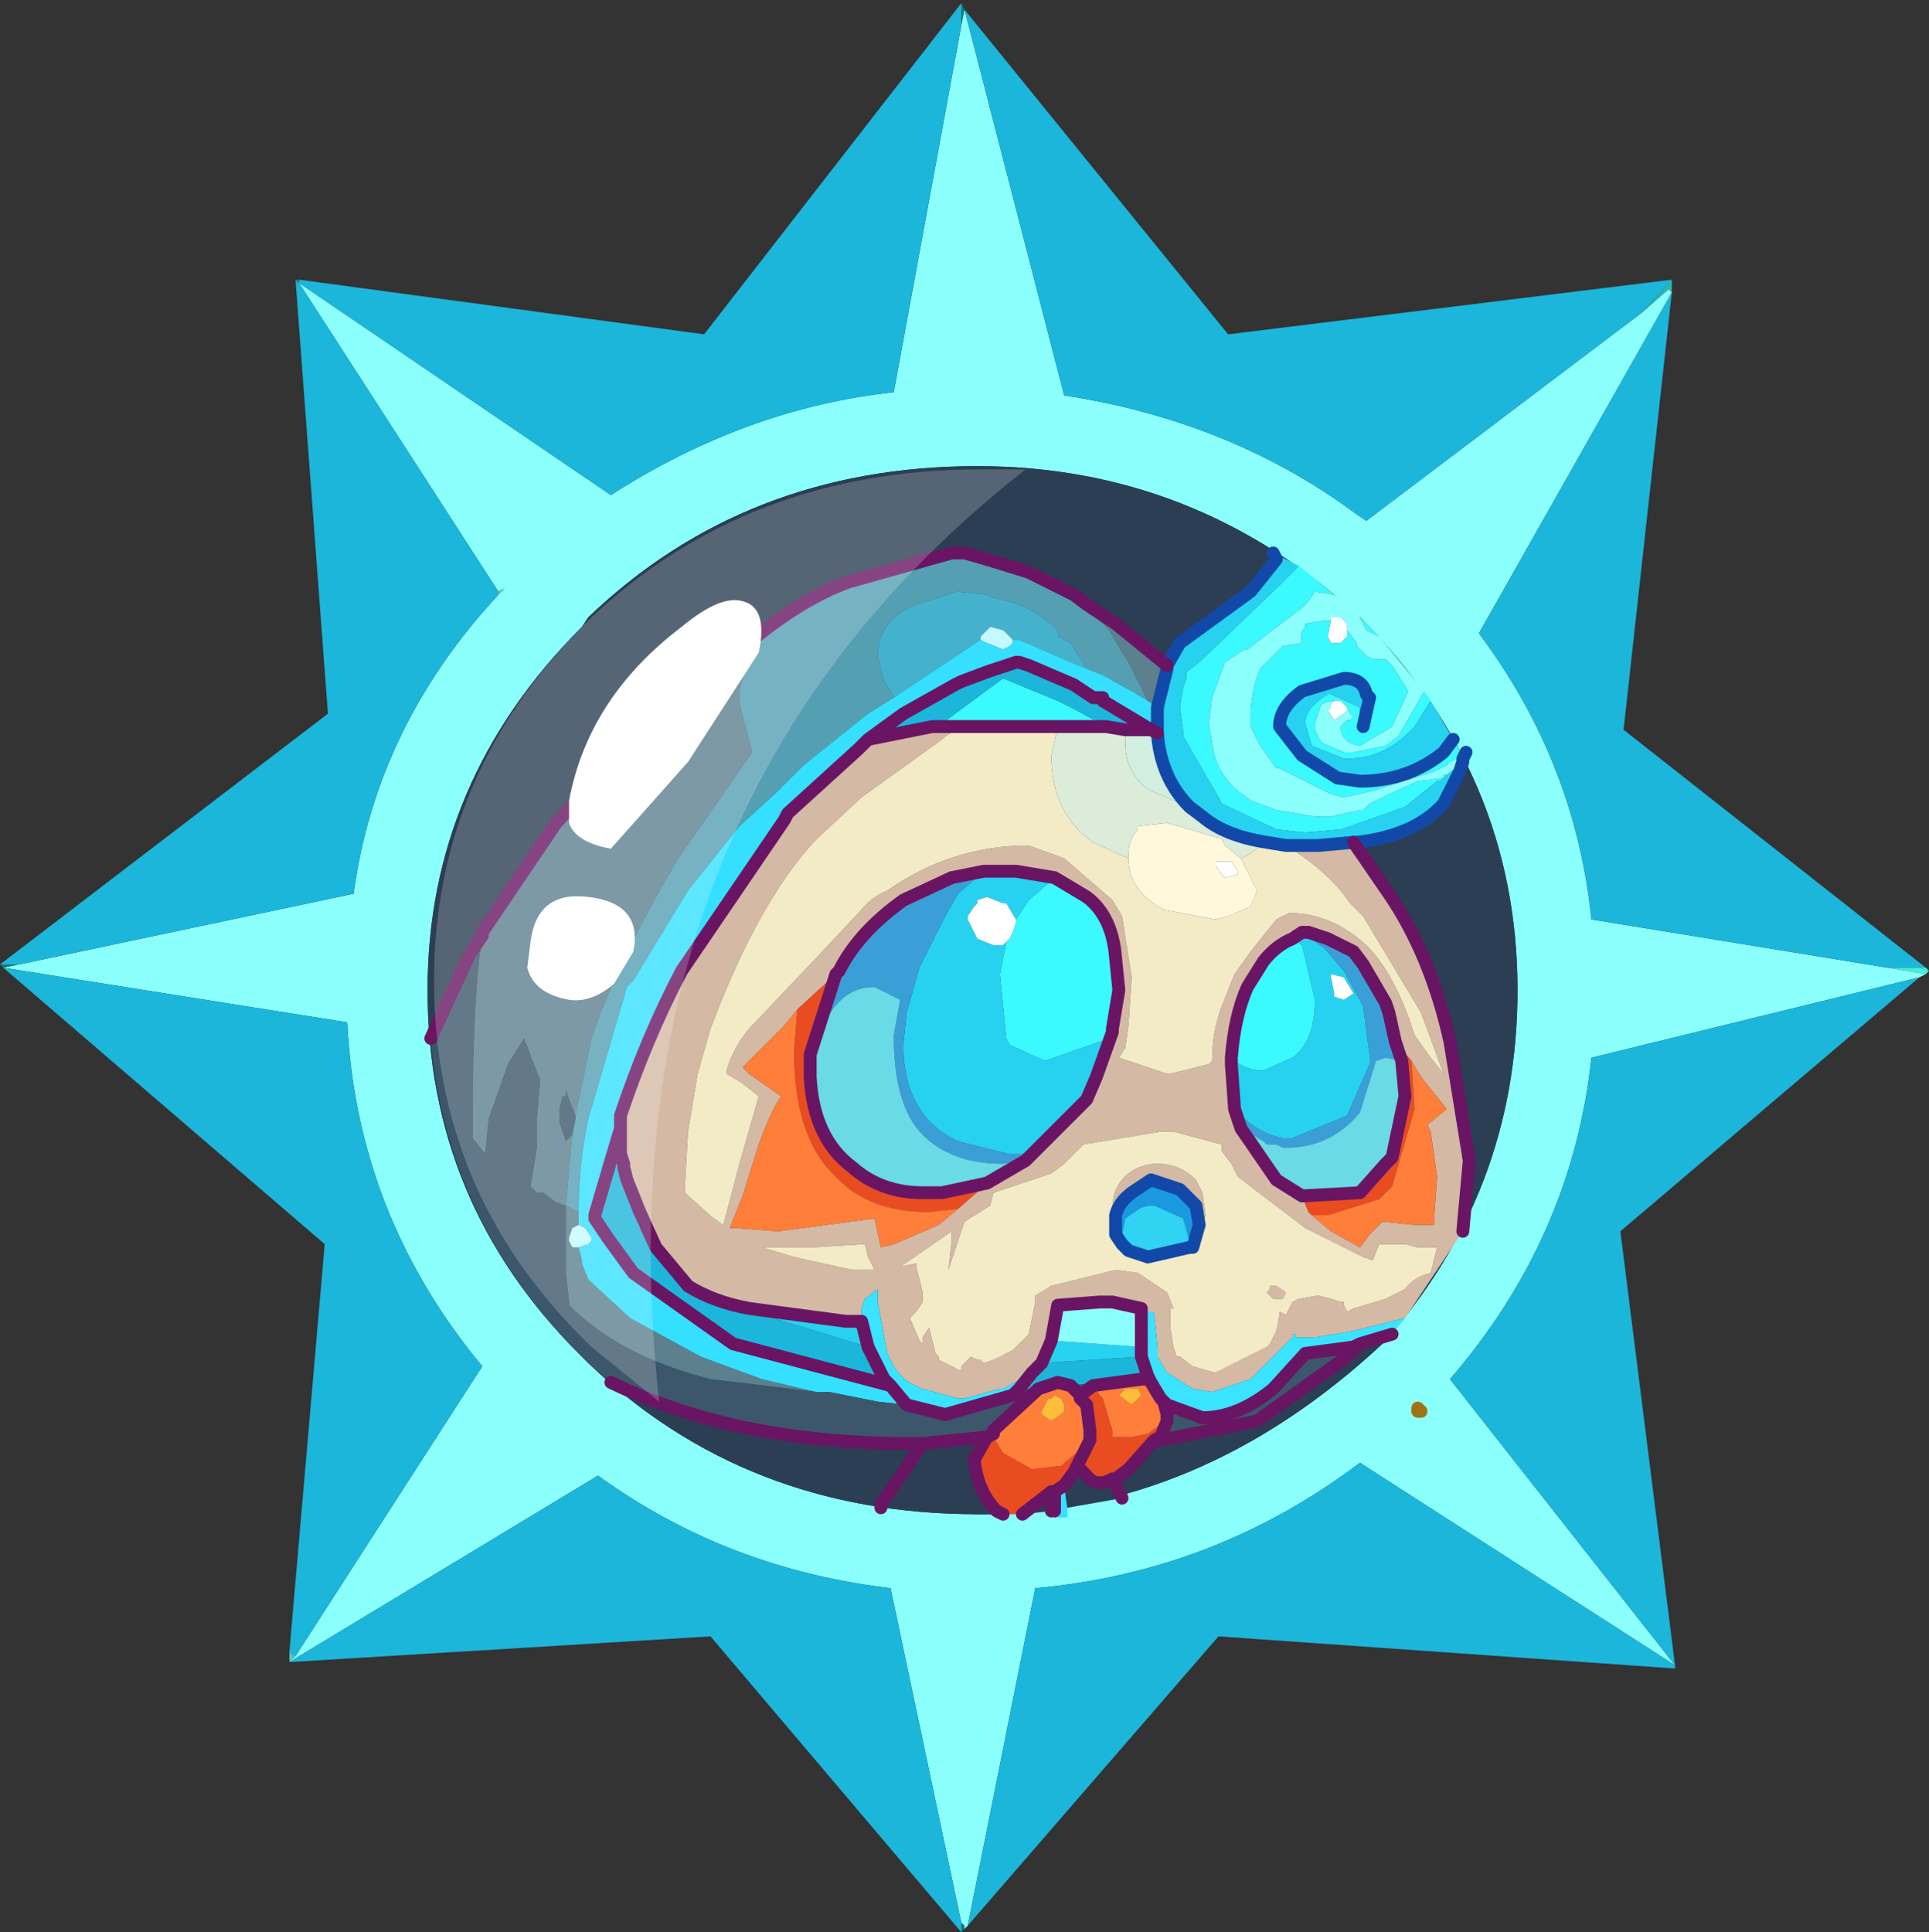 <?xml version="1.0" encoding="UTF-8" standalone="no"?>
<svg xmlns:ffdec="https://www.free-decompiler.com/flash" xmlns:xlink="http://www.w3.org/1999/xlink" ffdec:objectType="frame" height="30.05px" width="30.0px" xmlns="http://www.w3.org/2000/svg">
  <rect width="100%" height="100%" fill="#333333" stroke="none"/>
  <g transform="matrix(1.0, 0.0, 0.0, 1.0, 0.0, 0.0)">
    <use ffdec:characterId="1" height="30.0" transform="matrix(1.0, 0.0, 0.0, 1.0, 0.0, 0.0)" width="30.0" xlink:href="#shape0"/>
    <use ffdec:characterId="3" height="30.0" transform="matrix(1.0, 0.0, 0.0, 1.0, 0.0, 0.05)" width="30.0" xlink:href="#sprite0"/>
  </g>
  <defs>
    <g id="shape0" transform="matrix(1.0, 0.0, 0.0, 1.0, 0.0, 0.0)">
      <path d="M0.0 0.0 L30.0 0.0 30.0 30.0 0.0 30.0 0.0 0.0" fill="#33cc66" fill-opacity="0.0" fill-rule="evenodd" stroke="none"/>
    </g>
    <g id="sprite0" transform="matrix(1.0, 0.0, 0.0, 1.0, 0.0, 0.0)">
      <use ffdec:characterId="2" height="30.0" transform="matrix(1.0, 0.0, 0.0, 1.0, 0.0, 0.0)" width="30.0" xlink:href="#shape1"/>
    </g>
    <g id="shape1" transform="matrix(1.0, 0.0, 0.0, 1.0, 0.0, 0.0)">
      <path d="M26.0 4.5 L25.95 4.45 25.55 4.8 26.0 4.3 26.0 4.5 M29.95 15.0 L30.0 15.05 29.85 15.0 29.95 15.0" fill="url(#gradient0)" fill-rule="evenodd" stroke="none"/>
      <path d="M29.95 15.1 L29.35 15.0 29.85 15.0 30.0 15.05 29.95 15.1" fill="url(#gradient1)" fill-rule="evenodd" stroke="none"/>
      <path d="M14.95 29.85 L15.0 29.9 15.0 29.95 14.95 30.0 14.95 29.85 M22.05 21.9 L22.05 21.85 22.1 21.9 22.05 21.9" fill="url(#gradient2)" fill-rule="evenodd" stroke="none"/>
      <path d="M15.0 0.1 L14.95 0.35 14.95 0.0 15.0 0.1" fill="url(#gradient3)" fill-rule="evenodd" stroke="none"/>
      <path d="M4.65 4.35 L4.6 4.3 4.65 4.3 4.65 4.35" fill="url(#gradient4)" fill-rule="evenodd" stroke="none"/>
      <path d="M4.6 4.3 L4.65 4.35 4.6 4.35 4.6 4.3" fill="url(#gradient5)" fill-rule="evenodd" stroke="none"/>
      <path d="M7.75 9.15 L7.85 9.1 7.75 9.2 7.75 9.15 M4.6 25.7 L4.5 25.8 4.5 25.65 4.6 25.7" fill="#4dc4c2" fill-rule="evenodd" stroke="none"/>
      <path d="M0.3 14.95 L0.05 15.0 0.0 14.95 0.3 14.95" fill="url(#gradient6)" fill-rule="evenodd" stroke="none"/>
      <path d="M25.55 4.8 L25.95 4.45 26.0 4.5 23.0 9.8 Q24.5 11.8 24.75 14.25 L29.35 15.0 29.95 15.1 29.85 15.15 24.75 16.4 Q24.45 19.2 22.55 21.4 L26.05 25.85 21.15 22.7 Q18.9 24.4 16.1 24.65 L15.05 29.9 15.0 29.95 15.0 29.9 14.95 29.85 13.85 24.65 Q11.3 24.35 9.3 22.9 L4.5 25.8 4.6 25.7 7.5 21.2 Q5.55 18.85 5.4 15.85 L0.05 15.0 0.3 14.95 5.5 13.85 Q5.85 11.25 7.75 9.2 L7.85 9.1 7.75 9.15 4.65 4.35 9.5 7.65 Q11.6 6.3 13.9 6.05 L14.95 0.35 15.0 0.1 16.55 6.1 Q19.15 6.5 21.1 7.95 L21.25 8.05 25.55 4.8 M22.05 21.9 L22.1 21.9 22.05 21.85 22.05 21.9 M23.6 15.35 Q23.6 12.0 21.15 9.55 18.6 7.2 15.2 7.2 11.6 7.2 9.15 9.55 L9.05 9.7 Q6.65 12.1 6.65 15.35 6.65 18.65 9.0 21.0 L9.15 21.15 Q11.6 23.5 15.2 23.5 18.65 23.5 21.5 20.85 23.6 18.5 23.6 15.35" fill="#8afffb" fill-rule="evenodd" stroke="none"/>
      <path d="M26.0 4.3 L25.55 4.8 21.25 8.05 21.1 7.95 Q19.15 6.5 16.55 6.1 L15.0 0.1 19.1 5.15 26.0 4.3 M14.95 0.35 L13.9 6.05 Q11.6 6.3 9.5 7.65 L4.65 4.35 7.75 9.15 7.75 9.2 Q5.85 11.25 5.5 13.85 L0.3 14.95 0.0 14.95 5.1 11.05 4.6 4.35 4.65 4.35 4.65 4.3 10.95 5.15 14.95 0.0 14.95 0.35 M0.05 15.0 L5.4 15.85 Q5.55 18.85 7.5 21.2 L4.6 25.7 4.5 25.65 5.05 19.3 0.05 15.0 M4.5 25.8 L9.3 22.9 Q11.3 24.35 13.85 24.65 L14.95 29.85 14.95 30.0 11.05 25.4 4.5 25.8 M15.05 29.9 L16.1 24.65 Q18.9 24.4 21.15 22.7 L26.05 25.85 22.55 21.4 Q24.45 19.2 24.75 16.4 L29.85 15.15 25.2 19.1 26.05 25.85 26.05 25.9 18.95 25.4 15.05 29.9 M29.35 15.0 L24.75 14.25 Q24.5 11.8 23.0 9.8 L26.0 4.5 25.25 11.3 29.95 15.0 29.85 15.0 29.35 15.0" fill="#1cb6db" fill-rule="evenodd" stroke="none"/>
      <path d="M23.6 15.35 Q23.6 18.5 21.5 20.85 18.65 23.5 15.2 23.5 11.6 23.5 9.15 21.15 L9.0 21.0 Q6.65 18.65 6.65 15.35 6.65 12.1 9.05 9.7 L9.15 9.55 Q11.6 7.2 15.2 7.2 18.6 7.2 21.15 9.55 23.6 12.0 23.6 15.35" fill="#2b3e54" fill-rule="evenodd" stroke="none"/>
      <path d="M22.05 21.9 L22.05 21.85 22.1 21.9 22.05 21.9 Z" fill="none" stroke="#9f7215" stroke-linecap="round" stroke-linejoin="round" stroke-width="0.2"/>
      <path d="M22.15 10.7 L22.25 10.85 22.0 11.25 Q21.55 11.75 20.95 11.75 L20.9 11.75 20.4 11.55 20.3 11.2 Q20.3 10.95 20.65 10.75 L20.7 10.75 21.15 10.95 21.15 11.0 21.2 11.25 21.3 10.8 21.25 10.75 Q21.2 10.5 20.9 10.5 L20.25 10.7 Q19.9 10.95 19.9 11.25 L20.25 11.7 20.8 12.05 21.15 12.1 Q21.9 12.1 22.45 11.65 L22.6 11.45 22.75 11.7 22.55 11.8 22.5 11.85 22.3 11.95 21.35 12.25 20.9 12.35 20.7 12.3 19.9 11.9 19.85 11.9 19.6 11.55 19.45 11.25 19.45 11.15 19.45 11.1 Q19.45 10.7 19.6 10.35 L19.95 10.0 20.25 9.95 Q20.2 9.8 20.3 9.7 L20.3 9.65 20.6 9.6 20.7 9.6 20.65 9.85 20.7 9.95 20.85 9.95 20.95 9.85 20.95 9.75 21.1 9.95 21.1 10.0 21.25 10.15 21.35 10.2 21.55 10.2 21.6 10.25 21.65 10.3 21.9 10.7 21.65 11.25 21.15 11.55 Q20.85 11.5 20.85 11.25 L20.95 11.15 21.0 11.15 21.05 11.1 21.0 11.05 20.95 10.95 20.9 10.9 20.85 10.85 20.75 10.85 20.7 10.85 20.55 10.9 20.45 11.2 20.45 11.3 20.55 11.5 20.9 11.65 21.05 11.65 21.55 11.55 21.75 11.4 22.15 10.7 M20.2 8.75 L20.75 9.2 20.45 9.15 20.35 9.3 20.25 9.4 19.4 10.05 19.35 10.05 19.05 10.25 18.85 10.8 18.8 11.2 18.85 11.5 Q18.9 11.95 19.25 12.25 L19.45 12.4 19.85 12.55 20.45 12.65 20.7 12.65 21.15 12.55 21.2 12.55 21.3 12.45 Q21.6 12.3 22.05 12.1 L22.45 12.05 22.45 12.0 22.5 12.0 22.45 12.05 22.4 12.1 22.35 12.1 21.85 12.5 21.0 12.8 20.85 12.85 20.3 12.9 19.85 12.85 19.0 12.45 18.95 12.35 18.4 11.4 18.4 11.3 18.35 10.95 18.4 10.65 18.45 10.5 18.45 10.4 18.65 10.25 19.85 9.1 20.1 8.85 20.2 8.75 M21.15 9.55 L21.45 9.85 21.25 9.75 21.15 9.55 M16.45 11.25 L16.4 11.25 16.05 11.25 15.1 11.25 14.5 11.25 14.65 11.2 15.6 10.5 16.45 10.85 16.75 11.0 17.2 11.25 16.45 11.25 M20.1 14.55 L20.25 14.65 20.45 15.5 Q20.45 16.15 20.1 16.4 L19.65 16.6 Q19.35 16.6 19.15 16.4 19.2 15.75 19.4 15.3 L19.65 14.9 Q19.85 14.65 20.1 14.55 M16.4 13.6 L16.9 13.9 Q17.3 14.2 17.35 14.85 L17.4 15.35 17.3 15.95 17.3 16.0 17.25 16.1 16.25 16.45 15.7 16.2 15.65 16.1 15.55 15.1 15.65 14.6 15.7 14.55 15.75 14.45 15.8 14.3 15.8 14.25 16.0 13.95 16.4 13.6" fill="#3af9ff" fill-rule="evenodd" stroke="none"/>
      <path d="M22.6 11.45 L22.45 11.65 Q21.9 12.1 21.15 12.1 L20.8 12.05 20.25 11.7 19.9 11.25 Q19.9 10.95 20.25 10.7 L20.9 10.5 Q21.2 10.5 21.25 10.75 L21.3 10.8 21.2 11.25 21.15 11.0 21.15 10.95 20.7 10.75 20.65 10.75 Q20.3 10.95 20.3 11.2 L20.4 11.55 20.9 11.75 20.95 11.75 Q21.55 11.75 22.0 11.25 L22.25 10.85 22.6 11.45 M22.75 11.8 L22.7 11.95 22.45 12.45 Q22.0 12.95 21.1 13.05 L21.05 13.05 20.5 13.1 20.4 13.1 20.0 13.1 19.7 13.05 Q19.05 12.95 18.7 12.65 L18.5 12.5 Q18.05 12.05 18.0 11.35 L18.0 11.15 18.0 10.95 18.15 10.35 18.15 10.3 18.35 9.95 19.45 9.15 19.85 8.65 19.8 8.55 20.2 8.75 20.1 8.85 19.85 9.1 18.65 10.25 18.45 10.4 18.45 10.5 18.4 10.65 18.35 10.95 18.4 11.3 18.4 11.4 18.95 12.35 19.0 12.45 19.85 12.85 20.3 12.9 20.85 12.85 21.0 12.8 21.85 12.5 22.35 12.1 22.4 12.1 22.45 12.05 22.5 12.0 22.75 11.8 M16.4 23.45 L16.35 23.45 16.35 23.15 16.4 23.15 16.4 23.45 M9.95 18.8 L10.2 19.35 9.9 19.0 9.95 18.8 M11.65 20.3 L13.15 20.5 13.4 20.5 13.5 20.9 11.7 20.35 11.65 20.3 M16.2 21.15 L16.35 20.8 17.75 20.9 17.75 21.05 16.2 21.15 M20.25 14.45 L20.6 14.7 20.9 15.05 21.2 15.6 21.3 16.35 21.3 16.5 20.95 17.3 20.1 17.65 19.95 17.65 Q19.65 17.6 19.35 17.35 L19.2 17.2 19.15 16.5 19.15 16.4 Q19.35 16.6 19.65 16.6 L20.1 16.4 Q20.45 16.15 20.45 15.5 L20.25 14.65 20.1 14.55 20.25 14.45 M20.75 15.45 L20.9 15.5 21.05 15.4 20.9 15.15 20.7 15.1 20.7 15.15 20.75 15.4 20.75 15.45 M17.3 16.0 L17.05 16.7 16.9 17.05 16.05 17.9 15.95 17.9 15.7 17.9 14.9 17.7 Q14.05 17.3 14.05 16.2 L14.1 15.7 14.3 15.0 14.7 14.2 14.9 13.85 15.3 13.5 15.6 13.5 15.8 13.5 16.4 13.6 16.0 13.95 15.8 14.25 15.65 14.0 15.6 14.0 15.35 13.9 15.2 13.95 15.2 14.0 15.15 14.05 15.05 14.2 15.05 14.25 15.2 14.55 15.45 14.65 15.6 14.65 15.65 14.6 15.55 15.1 15.65 16.1 15.7 16.2 16.25 16.45 17.25 16.1 17.3 16.0" fill="#27d2f0" fill-rule="evenodd" stroke="none"/>
      <path d="M22.15 10.7 L21.75 11.4 21.55 11.55 21.05 11.65 20.9 11.65 20.55 11.5 20.45 11.3 20.45 11.2 20.55 10.9 20.7 10.85 20.75 10.85 20.7 10.9 20.7 10.95 20.65 11.0 20.75 11.15 20.9 11.05 20.95 11.0 20.95 10.95 21.0 11.05 21.05 11.1 21.0 11.15 20.95 11.15 20.85 11.25 Q20.85 11.5 21.15 11.55 L21.65 11.25 21.9 10.7 21.65 10.3 21.6 10.25 21.55 10.2 21.35 10.2 21.25 10.15 21.1 10.0 21.1 9.95 20.95 9.75 20.95 9.65 20.85 9.55 20.7 9.55 20.7 9.6 20.6 9.6 20.3 9.65 20.3 9.7 Q20.2 9.8 20.25 9.95 L19.95 10.0 19.6 10.35 Q19.45 10.7 19.45 11.1 L19.45 11.15 19.45 11.25 19.6 11.55 19.85 11.9 19.9 11.9 20.7 12.3 20.9 12.35 21.35 12.25 22.3 11.95 22.5 11.85 22.55 11.8 22.75 11.7 22.8 11.65 22.75 11.75 22.75 11.8 22.5 12.0 22.45 12.0 22.45 12.05 22.05 12.1 Q21.6 12.3 21.3 12.45 L21.2 12.55 21.15 12.55 20.7 12.65 20.45 12.65 19.85 12.55 19.45 12.4 19.25 12.25 Q18.9 11.95 18.85 11.5 L18.8 11.2 18.85 10.8 19.05 10.25 19.35 10.05 19.4 10.05 20.25 9.4 20.35 9.3 20.45 9.15 20.75 9.2 21.1 9.45 21.15 9.55 21.25 9.75 21.45 9.85 22.15 10.7 M16.35 20.8 L16.45 20.25 17.1 20.2 17.3 20.2 17.75 20.3 17.75 20.35 17.75 20.4 17.75 20.55 17.75 20.9 16.35 20.8 M17.3 18.8 L17.35 18.85 17.35 18.95 17.35 19.15 17.3 19.0 17.3 18.8" fill="#8afffb" fill-rule="evenodd" stroke="none"/>
      <path d="M7.5 14.5 L7.5 14.45 8.65 12.75 10.05 11.25 11.7 9.9 11.5 10.7 11.5 10.85 11.55 11.1 11.65 11.45 11.7 11.65 10.55 13.3 Q9.6 14.9 9.2 16.1 L8.95 17.3 8.85 17.05 8.8 16.9 8.8 17.0 8.75 17.0 8.7 17.2 8.7 17.35 8.7 17.4 8.8 17.7 8.9 17.6 8.8 18.7 9.0 18.8 9.0 19.0 8.9 19.05 8.85 19.2 8.85 19.25 8.9 19.35 9.0 19.35 9.05 19.55 9.05 19.6 9.15 19.85 9.8 20.45 10.9 21.05 11.85 21.4 12.7 21.6 11.05 21.4 Q9.65 21.05 8.85 20.25 L8.85 20.2 8.8 19.75 8.8 19.4 8.8 19.25 8.8 18.7 8.65 18.65 8.45 18.5 8.35 18.5 8.25 18.4 8.35 17.8 8.35 17.35 8.4 16.75 8.15 16.1 7.9 16.5 7.6 17.35 7.55 17.85 7.55 17.9 7.35 17.65 7.35 17.4 7.35 17.35 Q7.35 15.5 7.5 14.5 M16.7 9.2 L16.9 9.35 17.35 9.65 18.15 10.3 18.15 10.35 18.0 10.95 17.85 10.85 17.55 10.25 17.45 10.1 17.25 9.75 16.9 9.4 16.7 9.2" fill="#5c808e" fill-rule="evenodd" stroke="none"/>
      <path d="M11.7 9.9 Q12.5 9.25 13.2 9.0 L14.8 8.55 15.0 8.55 15.35 8.65 16.0 8.85 16.7 9.2 16.9 9.4 17.25 9.75 17.45 10.1 17.55 10.25 17.85 10.85 17.6 10.7 17.15 10.45 16.9 10.35 16.65 9.95 16.45 9.85 16.45 9.75 Q16.05 9.35 15.45 9.25 L15.35 9.2 14.9 9.15 14.25 9.35 Q13.65 9.6 13.65 10.15 L13.7 10.35 13.75 10.55 13.85 10.7 13.9 10.8 13.5 11.05 12.5 11.85 12.35 12.0 12.05 12.3 11.5 12.8 10.7 13.8 9.85 15.2 9.75 15.3 9.15 17.35 Q9.0 18.05 9.0 18.8 L8.8 18.7 8.9 17.6 8.95 17.35 8.95 17.3 9.2 16.1 Q9.6 14.9 10.55 13.3 L11.7 11.65 11.65 11.45 11.55 11.1 11.5 10.85 11.5 10.7 11.7 9.9" fill="#549fb2" fill-rule="evenodd" stroke="none"/>
      <path d="M13.9 10.8 L13.85 10.7 13.75 10.55 13.7 10.35 13.65 10.15 Q13.65 9.6 14.25 9.35 L14.9 9.15 15.35 9.2 15.45 9.25 Q16.05 9.35 16.45 9.75 L16.45 9.85 16.65 9.95 16.9 10.35 16.65 10.25 15.85 9.9 15.75 9.9 15.6 9.75 15.4 9.7 15.35 9.75 15.25 9.85 15.25 9.9 13.9 10.8" fill="#44b2cd" fill-rule="evenodd" stroke="none"/>
      <path d="M16.6 23.4 L16.6 23.55 16.4 23.55 16.4 23.45 16.4 23.15 16.55 23.05 16.6 23.4 M16.9 10.35 L17.15 10.45 17.6 10.7 17.85 10.85 18.0 10.95 18.0 11.15 18.0 11.35 17.9 11.3 17.15 10.85 17.15 10.8 17.0 10.8 16.7 10.6 16.0 10.3 15.85 10.25 15.8 10.25 15.65 10.3 15.35 10.4 14.95 10.55 14.85 10.6 14.05 11.05 13.5 11.45 13.35 11.6 12.25 12.6 12.2 12.7 10.6 15.05 Q10.05 16.1 9.65 17.3 L9.65 17.5 9.5 18.0 9.25 18.85 9.25 18.9 9.45 19.2 9.85 19.75 11.4 20.85 13.85 21.5 14.1 21.8 13.65 21.75 12.9 21.6 12.7 21.6 11.85 21.4 10.9 21.05 9.8 20.45 9.15 19.85 9.05 19.6 9.05 19.55 9.0 19.35 9.15 19.3 9.2 19.25 9.2 19.2 9.1 19.05 9.0 19.0 9.0 18.8 Q9.0 18.05 9.15 17.35 L9.75 15.3 9.85 15.2 10.7 13.8 11.5 12.8 12.05 12.3 12.35 12.0 12.5 11.85 13.5 11.05 13.9 10.8 15.25 9.9 15.35 9.95 15.6 10.05 15.7 10.0 15.75 9.95 15.75 9.9 15.85 9.9 16.65 10.25 16.9 10.35" fill="#35e0ff" fill-rule="evenodd" stroke="none"/>
      <path d="M21.05 13.05 L21.6 13.85 Q22.25 14.8 22.55 16.15 L22.85 18.0 22.75 19.1 21.85 20.45 21.45 20.55 21.05 20.65 20.45 20.75 20.2 20.75 20.15 20.75 20.15 20.7 20.1 20.7 20.1 20.75 19.45 21.4 18.85 21.6 18.55 21.55 18.15 21.3 18.0 21.05 18.0 20.9 17.95 20.4 17.95 20.35 17.75 20.35 17.75 20.3 17.3 20.2 17.1 20.2 16.45 20.25 16.35 20.8 16.2 21.15 16.05 21.3 15.6 21.55 15.55 21.55 15.0 21.7 14.9 21.7 14.35 21.55 Q14.05 21.45 13.9 21.2 L13.8 21.0 13.65 20.2 13.65 20.0 13.45 20.15 13.4 20.3 13.4 20.5 13.15 20.5 11.65 20.3 Q11.1 20.2 10.7 19.95 L10.2 19.35 9.95 18.8 9.75 18.3 9.7 18.1 9.7 18.05 9.65 17.9 9.7 18.05 9.65 17.95 9.65 17.9 9.65 17.55 9.65 17.5 9.65 17.3 Q10.05 16.1 10.6 15.05 L12.2 12.7 12.25 12.6 13.35 11.6 13.5 11.45 14.25 11.3 14.5 11.25 15.1 11.25 Q14.8 11.3 14.65 11.45 L13.4 12.35 12.7 13.0 Q11.8 13.95 11.05 15.95 L10.85 16.65 10.7 17.55 10.65 18.45 10.65 18.5 11.1 18.9 11.25 19.0 11.5 18.05 11.8 17.0 11.55 16.8 11.3 16.65 11.3 16.6 Q11.4 16.25 11.65 15.95 L12.55 15.0 12.6 14.95 13.35 14.15 Q13.55 13.9 13.8 13.8 14.8 13.1 16.0 13.1 L16.55 13.3 17.3 13.95 17.45 14.2 17.6 15.15 17.55 15.9 17.5 16.25 17.4 16.4 18.15 16.65 18.2 16.65 18.8 16.5 18.85 16.45 Q18.85 16.0 19.0 15.6 L19.2 15.1 19.45 14.75 19.85 14.25 20.05 14.15 Q20.7 14.15 21.25 14.65 21.7 15.1 22.0 16.05 L22.25 16.4 22.45 16.65 22.1 15.7 21.2 14.2 21.0 14.0 20.85 13.8 Q20.5 13.4 20.0 13.1 L20.4 13.1 20.5 13.1 21.05 13.05 M20.25 14.45 L20.1 14.55 Q19.85 14.65 19.65 14.9 L19.4 15.3 Q19.2 15.75 19.15 16.4 L19.15 16.5 19.2 17.2 19.3 17.5 19.85 18.3 20.25 18.55 20.35 18.8 20.4 18.85 20.7 19.1 21.15 19.35 21.3 19.15 21.5 18.95 22.0 19.0 22.3 19.0 22.3 18.95 22.35 18.25 22.25 17.55 22.2 17.45 22.25 17.4 22.5 17.2 22.1 16.7 21.95 16.45 21.7 16.15 21.6 15.7 21.55 15.55 21.2 14.95 21.05 14.75 20.65 14.55 20.35 14.45 20.25 14.45 M17.3 16.0 L17.3 15.95 17.4 15.35 17.35 14.85 Q17.3 14.2 16.9 13.9 L16.4 13.6 15.8 13.5 15.6 13.5 15.3 13.5 14.8 13.6 14.05 13.95 Q13.35 14.45 13.05 15.05 L13.0 15.1 12.4 15.65 12.2 15.9 11.55 16.55 11.65 16.65 12.15 17.0 Q12.0 17.2 11.8 17.75 L11.55 18.55 11.35 19.05 11.45 19.05 12.1 19.1 13.6 18.9 13.7 19.35 13.9 19.3 14.6 19.0 14.9 18.75 15.3 18.4 15.35 18.35 15.95 18.0 16.05 17.9 16.9 17.05 17.05 16.7 17.3 16.0 M17.35 18.85 L17.3 18.8 17.3 18.75 Q17.3 18.4 17.55 18.2 17.75 18.05 18.0 18.05 18.35 18.05 18.6 18.3 L18.7 18.5 18.75 18.85 18.6 19.35 18.6 19.45 18.5 19.35 18.55 19.35 18.65 19.0 18.6 18.7 18.35 18.45 17.9 18.3 17.6 18.5 Q17.4 18.65 17.35 18.85 M19.0 17.75 L18.25 17.55 18.05 17.55 16.85 17.75 16.55 18.05 16.35 18.2 15.45 18.5 15.4 18.7 15.0 18.95 14.75 19.7 14.8 19.25 14.8 19.1 14.15 19.55 14.0 19.65 14.25 19.6 14.25 19.65 14.35 20.05 14.35 20.2 14.25 20.35 14.15 20.45 14.3 20.8 14.35 20.85 14.35 20.75 14.45 20.6 14.55 21.0 14.6 21.05 14.6 21.1 14.7 21.15 14.9 21.25 14.95 21.25 14.95 21.2 15.05 21.1 15.1 21.05 15.2 21.1 15.25 21.1 15.3 21.15 15.45 21.1 15.75 20.95 16.0 20.7 16.1 20.2 16.1 20.1 16.35 19.95 17.35 19.7 17.7 19.75 18.15 20.05 18.25 20.3 18.2 20.3 18.2 20.6 18.25 20.9 18.3 21.05 18.35 21.05 18.55 21.2 18.9 21.3 19.0 21.25 19.7 20.9 19.75 20.85 19.85 20.65 19.9 20.4 19.9 20.35 20.0 20.4 20.1 20.2 20.2 20.15 20.5 20.1 20.7 20.15 20.85 20.2 20.9 20.2 20.9 20.25 20.95 20.35 21.05 20.3 21.55 20.15 21.85 20.0 Q22.0 19.8 22.25 19.75 L22.35 19.35 22.05 19.35 21.85 19.3 21.45 19.3 21.35 19.55 21.2 19.5 20.9 19.35 20.3 19.05 19.25 18.25 19.15 18.05 19.0 17.85 19.0 17.75 M13.25 19.7 L13.45 19.7 13.6 19.7 13.5 19.5 13.45 19.3 12.65 19.35 12.5 19.35 11.85 19.35 12.35 19.5 13.25 19.7 M19.95 20.15 L19.85 20.15 19.8 20.15 19.7 20.05 19.75 20.0 19.75 19.95 19.85 19.95 20.0 20.05 19.95 20.15" fill="#d4b9a4" fill-rule="evenodd" stroke="none"/>
      <path d="M9.65 17.5 L9.65 17.55 9.65 17.9 9.65 17.95 9.7 18.05 9.7 18.1 9.75 18.3 9.95 18.8 9.9 19.0 10.2 19.35 10.7 19.95 Q11.1 20.2 11.65 20.3 L11.7 20.35 13.5 20.9 13.75 21.4 13.85 21.5 11.4 20.85 9.85 19.75 9.45 19.2 9.25 18.9 9.25 18.85 9.5 18.0 9.65 17.5 M16.05 21.3 L16.2 21.15 17.75 21.05 17.85 21.35 17.55 21.4 16.65 21.5 16.45 21.45 16.15 21.55 16.05 21.55 15.85 21.55 16.05 21.3 M14.5 11.25 L14.25 11.3 13.5 11.45 14.05 11.05 14.85 10.6 14.95 10.55 15.35 10.4 15.65 10.3 15.8 10.25 15.85 10.25 16.0 10.3 16.7 10.6 17.0 10.8 17.15 10.8 17.15 10.85 17.9 11.3 17.5 11.3 17.2 11.25 16.75 11.0 16.45 10.85 15.6 10.5 14.65 11.2 14.5 11.25" fill="#1cb6db" fill-rule="evenodd" stroke="none"/>
      <path d="M15.25 9.9 L15.25 9.85 15.35 9.75 15.4 9.7 15.6 9.75 15.75 9.9 15.75 9.95 15.7 10.0 15.6 10.05 15.35 9.95 15.25 9.9 M9.0 19.0 L9.1 19.05 9.2 19.2 9.2 19.25 9.15 19.3 9.0 19.35 8.9 19.35 8.85 19.25 8.85 19.2 8.9 19.05 9.0 19.0" fill="#c4faff" fill-rule="evenodd" stroke="none"/>
      <path d="M15.1 11.25 L16.05 11.25 16.4 11.25 16.45 11.25 16.35 11.7 Q16.35 12.6 17.0 13.05 L17.55 13.3 Q17.55 13.8 18.1 14.1 L18.9 14.25 19.1 14.2 19.45 14.05 19.55 13.8 19.3 13.3 19.4 13.25 19.55 13.15 19.7 13.05 20.0 13.1 Q20.5 13.4 20.85 13.8 L21.0 14.0 21.2 14.2 22.1 15.7 22.45 16.65 22.25 16.4 22.0 16.05 Q21.7 15.1 21.25 14.65 20.7 14.15 20.05 14.15 L19.85 14.25 19.45 14.75 19.2 15.1 19.0 15.6 Q18.85 16.0 18.85 16.45 L18.8 16.5 18.2 16.65 18.15 16.65 17.4 16.4 17.5 16.25 17.55 15.9 17.6 15.15 17.45 14.2 17.3 13.95 16.55 13.3 16.0 13.1 Q14.8 13.1 13.8 13.8 13.55 13.9 13.35 14.15 L12.6 14.95 12.55 15.0 11.65 15.95 Q11.4 16.25 11.3 16.6 L11.3 16.65 11.55 16.8 11.8 17.0 11.5 18.05 11.25 19.0 11.1 18.9 10.65 18.5 10.65 18.45 10.7 17.55 10.85 16.65 11.05 15.95 Q11.8 13.95 12.7 13.0 L13.4 12.35 14.65 11.45 Q14.8 11.3 15.1 11.25 M18.5 19.35 L18.6 19.45 18.6 19.35 18.75 18.85 18.7 18.5 18.6 18.3 Q18.35 18.05 18.0 18.05 17.75 18.05 17.55 18.2 17.3 18.4 17.3 18.75 L17.3 18.8 17.3 19.0 17.35 19.15 17.45 19.3 17.55 19.4 17.85 19.5 18.5 19.35 M19.0 17.75 L19.0 17.85 19.15 18.05 19.25 18.25 20.3 19.05 20.9 19.35 21.2 19.5 21.35 19.55 21.45 19.3 21.85 19.3 22.05 19.35 22.35 19.35 22.25 19.75 Q22.0 19.8 21.85 20.0 L21.55 20.15 21.05 20.3 20.95 20.35 20.9 20.25 20.9 20.2 20.85 20.2 20.7 20.15 20.5 20.1 20.2 20.15 20.1 20.2 20.0 20.4 19.9 20.35 19.9 20.4 19.85 20.65 19.75 20.85 19.7 20.9 19.0 21.25 18.9 21.3 18.55 21.2 18.35 21.05 18.3 21.05 18.25 20.9 18.2 20.6 18.2 20.3 18.25 20.3 18.15 20.05 17.7 19.75 17.35 19.7 16.35 19.95 16.1 20.1 16.1 20.2 16.0 20.7 15.75 20.95 15.45 21.1 15.3 21.15 15.25 21.1 15.2 21.1 15.1 21.05 15.05 21.1 14.95 21.2 14.95 21.25 14.9 21.25 14.7 21.15 14.6 21.1 14.6 21.05 14.55 21.0 14.45 20.6 14.35 20.75 14.35 20.85 14.3 20.8 14.15 20.45 14.25 20.35 14.35 20.2 14.35 20.05 14.25 19.65 14.25 19.6 14.0 19.65 14.15 19.55 14.8 19.1 14.8 19.25 14.75 19.7 15.0 18.95 15.4 18.7 15.45 18.5 16.35 18.2 16.55 18.05 16.85 17.75 18.05 17.55 18.25 17.55 19.0 17.75 M13.25 19.7 L12.35 19.5 11.85 19.35 12.5 19.35 12.65 19.35 13.45 19.3 13.5 19.5 13.6 19.7 13.45 19.7 13.25 19.7 M19.95 20.15 L20.0 20.05 19.85 19.95 19.75 19.95 19.75 20.0 19.7 20.05 19.8 20.15 19.85 20.15 19.95 20.15" fill="#f3ebc6" fill-rule="evenodd" stroke="none"/>
      <path d="M16.45 11.25 L17.2 11.25 17.5 11.3 17.5 11.5 Q17.5 12.0 17.9 12.25 L18.5 12.5 18.7 12.65 Q19.05 12.95 19.7 13.05 L19.55 13.15 19.4 13.25 19.3 13.3 19.05 13.1 19.0 13.0 18.15 12.75 17.7 12.8 17.7 12.85 Q17.55 13.0 17.55 13.25 L17.55 13.3 17.0 13.05 Q16.35 12.6 16.35 11.7 L16.45 11.25" fill="#dbecd9" fill-rule="evenodd" stroke="none"/>
      <path d="M20.75 10.85 L20.85 10.85 20.9 10.9 20.95 10.95 20.95 11.0 20.9 11.05 20.75 11.15 20.65 11.0 20.7 10.95 20.7 10.9 20.75 10.85 M20.95 9.75 L20.95 9.85 20.85 9.95 20.7 9.95 20.65 9.85 20.7 9.6 20.7 9.55 20.85 9.55 20.95 9.65 20.95 9.75 M20.75 15.45 L20.75 15.4 20.7 15.15 20.7 15.1 20.9 15.15 21.05 15.4 20.9 15.5 20.75 15.45 M18.9 13.35 L19.05 13.35 19.15 13.35 19.25 13.5 19.25 13.55 19.05 13.6 19.0 13.55 18.9 13.4 18.9 13.35 M15.8 14.25 L15.8 14.3 15.75 14.45 15.7 14.55 15.65 14.6 15.6 14.65 15.45 14.65 15.2 14.55 15.05 14.25 15.05 14.2 15.15 14.05 15.2 14.0 15.2 13.95 15.35 13.9 15.6 14.0 15.65 14.0 15.8 14.25" fill="#ffffff" fill-rule="evenodd" stroke="none"/>
      <path d="M17.9 11.3 L18.0 11.35 Q18.05 12.05 18.5 12.5 L17.9 12.25 Q17.5 12.0 17.5 11.5 L17.5 11.3 17.9 11.3" fill="#d2eee0" fill-rule="evenodd" stroke="none"/>
      <path d="M19.3 13.3 L19.55 13.8 19.45 14.05 19.1 14.2 18.9 14.25 18.1 14.1 Q17.55 13.8 17.55 13.3 L17.55 13.25 Q17.55 13.0 17.7 12.85 L17.7 12.8 18.15 12.75 19.0 13.0 19.05 13.1 19.3 13.3 M18.9 13.35 L18.9 13.4 19.0 13.55 19.05 13.6 19.25 13.55 19.25 13.5 19.15 13.35 19.05 13.35 18.9 13.35" fill="#fff8db" fill-rule="evenodd" stroke="none"/>
      <path d="M19.2 17.2 L19.35 17.35 Q19.65 17.6 19.95 17.65 L20.1 17.65 20.95 17.3 21.3 16.5 21.3 16.35 21.2 15.6 20.9 15.05 20.6 14.7 20.25 14.45 20.35 14.45 20.65 14.55 21.05 14.75 21.2 14.95 21.55 15.55 21.6 15.7 21.7 16.15 21.8 16.45 21.55 16.4 21.4 16.45 21.15 17.25 Q20.7 17.8 20.0 17.8 L19.95 17.8 19.85 17.75 19.7 17.75 19.65 17.7 19.3 17.5 19.2 17.2 M16.05 17.9 L15.95 18.0 15.6 18.05 Q14.8 18.05 14.35 17.6 13.9 17.15 13.9 16.05 L14.0 15.5 13.6 15.3 Q13.2 15.3 12.95 15.65 12.65 16.05 12.6 16.7 L12.6 16.35 13.0 15.1 13.05 15.05 Q13.35 14.45 14.05 13.95 L14.8 13.6 15.3 13.5 14.9 13.85 14.7 14.2 14.3 15.0 14.1 15.7 14.05 16.2 Q14.05 17.3 14.9 17.7 L15.7 17.9 15.95 17.9 16.05 17.9" fill="#3b9fd7" fill-rule="evenodd" stroke="none"/>
      <path d="M17.35 18.85 Q17.4 18.65 17.6 18.5 L17.9 18.3 18.35 18.45 18.6 18.7 18.65 19.0 18.55 19.35 18.5 19.35 18.5 19.25 18.4 18.9 17.95 18.7 Q17.75 18.7 17.65 18.8 L17.5 18.9 17.45 19.15 17.35 19.15 17.35 18.95 17.35 18.85" fill="#1a99e0" fill-rule="evenodd" stroke="none"/>
      <path d="M17.35 19.15 L17.45 19.15 17.5 18.9 17.65 18.8 Q17.75 18.7 17.95 18.7 L18.4 18.9 18.5 19.25 18.5 19.35 17.85 19.5 17.55 19.4 17.45 19.3 17.35 19.15" fill="#30d3f2" fill-rule="evenodd" stroke="none"/>
      <path d="M17.95 22.35 L17.55 22.8 17.35 22.95 17.3 22.95 17.2 23.0 Q17.0 23.05 16.9 22.9 L16.75 22.75 16.95 22.35 16.95 22.3 16.95 22.35 16.75 22.75 16.7 22.85 16.55 23.05 16.4 23.15 16.35 23.15 15.9 23.5 15.65 23.5 15.6 23.5 15.5 23.45 Q15.2 23.15 15.15 22.65 L15.35 22.3 15.45 22.25 15.45 22.3 15.6 22.55 16.05 22.8 16.45 22.75 16.5 22.75 16.85 22.45 16.95 22.3 16.95 22.2 16.9 21.8 16.8 21.7 16.8 21.65 17.0 21.5 17.1 21.65 17.15 21.7 17.3 22.2 17.3 22.3 17.5 22.3 17.6 22.3 17.85 22.25 18.05 22.1 18.15 21.95 18.15 22.05 18.05 22.3 17.95 22.35 M21.8 16.45 L21.7 16.15 21.95 16.45 22.0 17.2 21.65 18.4 21.45 18.6 20.65 18.85 20.4 18.85 20.35 18.8 20.25 18.55 21.15 18.5 21.55 18.05 21.65 17.95 21.85 17.0 21.8 16.45 M15.35 18.35 L15.3 18.4 14.9 18.75 14.45 18.8 Q13.5 18.8 13.0 18.25 12.35 17.65 12.35 16.3 L12.4 15.65 13.0 15.1 12.6 16.35 12.6 16.7 Q12.65 17.65 13.25 18.1 13.7 18.5 14.35 18.5 L14.65 18.5 15.35 18.35" fill="#e94c20" fill-rule="evenodd" stroke="none"/>
      <path d="M19.3 17.5 L19.65 17.7 19.7 17.75 19.85 17.75 19.95 17.8 20.0 17.8 Q20.7 17.8 21.15 17.25 L21.4 16.45 21.55 16.4 21.8 16.45 21.85 17.0 21.65 17.95 21.55 18.05 21.15 18.5 20.25 18.55 19.85 18.3 19.3 17.5 M15.95 18.0 L15.35 18.35 14.65 18.5 14.35 18.5 Q13.7 18.5 13.25 18.1 12.65 17.65 12.6 16.7 12.65 16.05 12.95 15.65 13.2 15.3 13.6 15.3 L14.0 15.5 13.9 16.05 Q13.9 17.15 14.35 17.6 14.8 18.05 15.6 18.05 L15.95 18.0" fill="#6adae6" fill-rule="evenodd" stroke="none"/>
      <path d="M14.9 18.75 L14.6 19.0 13.9 19.3 13.7 19.35 13.6 18.9 12.1 19.1 11.45 19.05 11.35 19.05 11.55 18.55 11.8 17.75 Q12.0 17.2 12.15 17.0 L11.65 16.65 11.55 16.55 12.2 15.9 12.4 15.65 12.35 16.3 Q12.35 17.65 13.0 18.25 13.5 18.8 14.45 18.8 L14.9 18.75 M21.95 16.45 L22.1 16.7 22.5 17.2 22.25 17.4 22.2 17.45 22.25 17.55 22.35 18.25 22.3 18.95 22.3 19.0 22.0 19.0 21.5 18.95 21.3 19.15 21.15 19.35 20.7 19.1 20.4 18.85 20.65 18.85 21.45 18.6 21.65 18.4 22.0 17.2 21.95 16.45 M16.2 21.9 L16.2 21.95 16.35 22.05 16.5 21.95 16.55 21.9 16.55 21.8 16.5 21.7 16.4 21.65 16.35 21.7 16.3 21.7 16.2 21.9 M16.8 21.65 L16.8 21.7 16.9 21.8 16.95 22.2 16.95 22.3 16.85 22.45 16.5 22.75 16.45 22.75 16.05 22.8 15.6 22.55 15.45 22.3 15.45 22.25 15.45 22.2 15.5 22.15 16.15 21.55 16.45 21.45 16.65 21.5 16.8 21.65 M17.0 21.5 L17.75 21.4 17.85 21.4 17.9 21.45 18.05 21.7 18.1 21.75 18.15 21.95 18.05 22.1 17.85 22.25 17.6 22.3 17.5 22.3 17.3 22.3 17.3 22.2 17.15 21.7 17.1 21.65 17.0 21.5 M17.4 21.65 L17.6 21.8 17.75 21.65 17.7 21.55 17.65 21.55 17.5 21.55 17.4 21.65" fill="#ff7e3a" fill-rule="evenodd" stroke="none"/>
      <path d="M21.85 20.45 L21.65 20.7 21.15 20.85 21.05 20.9 20.3 21.0 19.8 21.55 Q19.25 22.0 18.7 22.0 L18.15 21.8 18.1 21.75 18.05 21.7 17.9 21.45 17.85 21.35 17.75 21.05 17.75 20.9 17.75 20.55 17.75 20.4 17.75 20.35 17.95 20.35 17.95 20.4 18.0 20.9 18.0 21.05 18.15 21.3 18.55 21.55 18.85 21.6 19.45 21.4 20.1 20.75 20.1 20.7 20.15 20.7 20.15 20.75 20.2 20.75 20.45 20.75 21.05 20.65 21.45 20.55 21.85 20.45 M13.4 20.5 L13.4 20.3 13.45 20.15 13.65 20.0 13.65 20.2 13.8 21.0 13.9 21.2 Q14.05 21.45 14.35 21.55 L14.9 21.7 15.0 21.7 15.55 21.55 15.6 21.55 16.05 21.3 15.85 21.55 15.75 21.65 14.7 21.95 14.1 21.8 13.85 21.5 13.75 21.4 13.5 20.9 13.4 20.5" fill="#3ae3ff" fill-rule="evenodd" stroke="none"/>
      <path d="M16.2 21.9 L16.3 21.7 16.35 21.7 16.4 21.65 16.5 21.7 16.55 21.8 16.55 21.9 16.5 21.95 16.35 22.05 16.2 21.95 16.2 21.9 M17.4 21.65 L17.5 21.55 17.65 21.55 17.7 21.55 17.75 21.65 17.6 21.8 17.4 21.65" fill="#ffbc3a" fill-rule="evenodd" stroke="none"/>
      <path d="M21.15 20.85 L20.95 21.05 19.55 22.05 18.05 22.35 17.95 22.35 18.05 22.3 18.15 22.05 18.15 21.95 18.1 21.75 18.15 21.8 18.7 22.0 Q19.25 22.0 19.8 21.55 L20.3 21.0 21.05 20.9 21.15 20.85 M14.35 22.4 L14.3 22.4 14.15 22.4 Q11.45 22.4 9.5 21.45 L9.15 21.15 9.0 21.0 Q6.95 18.95 6.7 16.1 L7.3 14.8 7.5 14.5 Q7.35 15.5 7.35 17.35 L7.35 17.4 7.35 17.65 7.55 17.9 7.55 17.85 7.6 17.35 7.9 16.5 8.15 16.1 8.4 16.75 8.35 17.35 8.35 17.8 8.25 18.4 8.35 18.5 8.45 18.5 8.65 18.65 8.8 18.7 8.8 19.25 8.8 19.4 8.8 19.75 8.85 20.2 8.85 20.25 Q9.65 21.05 11.05 21.4 L12.7 21.6 12.9 21.6 13.65 21.75 14.1 21.8 14.7 21.95 15.75 21.65 15.85 21.55 16.05 21.55 16.15 21.55 15.5 22.15 15.45 22.2 15.45 22.25 15.35 22.3 14.35 22.4 M16.8 21.65 L16.65 21.5 17.55 21.4 17.85 21.35 17.9 21.45 17.85 21.4 17.75 21.4 17.0 21.5 16.8 21.65 M8.95 17.3 L8.95 17.35 8.9 17.6 8.8 17.7 8.7 17.4 8.7 17.35 8.7 17.2 8.75 17.0 8.8 17.0 8.8 16.9 8.85 17.05 8.95 17.3" fill="#3c576b" fill-rule="evenodd" stroke="none"/>
      <path d="M17.3 22.95 L17.45 23.25 16.6 23.4 16.55 23.05 16.7 22.85 16.75 22.75 16.9 22.9 Q17.0 23.05 17.2 23.0 L17.3 22.95 M16.35 23.45 L15.9 23.5 16.35 23.15 16.35 23.45 M15.6 23.5 L15.2 23.5 13.7 23.4 13.7 23.35 14.35 22.4 15.35 22.3 15.15 22.65 Q15.2 23.15 15.5 23.45 L15.6 23.5" fill="#2b3e54" fill-rule="evenodd" stroke="none"/>
      <path d="M22.6 11.45 L22.45 11.65 Q21.9 12.1 21.15 12.1 L20.8 12.05 20.25 11.7 19.9 11.25 Q19.9 10.95 20.25 10.7 L20.9 10.5 Q21.2 10.5 21.25 10.75 L21.3 10.8 21.2 11.25 M22.8 11.65 L22.75 11.75 22.75 11.8 22.7 11.95 22.45 12.45 Q22.0 12.95 21.1 13.05 L21.05 13.05 20.5 13.1 20.4 13.1 20.0 13.1 19.7 13.05 Q19.05 12.95 18.7 12.65 L18.5 12.5 Q18.05 12.05 18.0 11.35 L18.0 11.15 18.0 10.95 18.15 10.35 18.15 10.3 18.35 9.95 19.45 9.15 19.85 8.65 19.8 8.55 M17.35 18.85 Q17.4 18.65 17.6 18.5 L17.9 18.3 18.35 18.45 18.6 18.7 18.65 19.0 18.55 19.35 18.5 19.35 17.85 19.5 17.55 19.4 17.45 19.3 17.35 19.15 17.35 18.95 17.35 18.85" fill="none" stroke="#1249a8" stroke-linecap="round" stroke-linejoin="round" stroke-width="0.2"/>
      <path d="M21.05 13.05 L21.6 13.85 Q22.25 14.8 22.55 16.15 L22.85 18.0 22.75 19.1 M21.65 20.7 L21.15 20.85 20.95 21.05 19.55 22.05 18.05 22.35 17.95 22.35 17.55 22.8 17.35 22.95 17.3 22.95 17.45 23.25 M13.7 23.4 L13.7 23.35 14.35 22.4 14.3 22.4 14.15 22.4 Q11.45 22.4 9.5 21.45 M6.7 16.1 L7.3 14.8 7.5 14.5 7.5 14.45 8.65 12.75 10.05 11.25 11.7 9.9 Q12.5 9.25 13.2 9.0 L14.8 8.55 15.0 8.55 15.35 8.65 16.0 8.85 16.7 9.2 16.9 9.35 17.35 9.65 18.15 10.3 M13.5 11.45 L13.35 11.6 12.25 12.6 12.2 12.7 10.6 15.05 Q10.05 16.1 9.65 17.3 L9.65 17.5 9.65 17.55 9.65 17.9 9.7 18.05 9.7 18.1 9.75 18.3 9.95 18.8 10.2 19.35 10.7 19.95 Q11.1 20.2 11.65 20.3 L13.15 20.5 13.4 20.5 13.5 20.9 13.75 21.4 13.85 21.5 11.4 20.85 9.85 19.75 9.45 19.2 9.25 18.9 9.25 18.85 9.5 18.0 9.65 17.5 M16.05 21.3 L16.2 21.15 16.35 20.8 16.45 20.25 17.1 20.2 17.3 20.2 17.75 20.3 17.75 20.35 17.75 20.4 17.75 20.55 17.75 20.9 17.75 21.05 17.85 21.35 17.9 21.45 18.05 21.7 18.1 21.75 18.15 21.95 18.15 22.05 18.05 22.3 17.95 22.35 M14.5 11.25 L14.25 11.3 13.5 11.45 14.05 11.05 14.85 10.6 14.95 10.55 15.35 10.4 15.65 10.3 15.8 10.25 15.85 10.25 16.0 10.3 16.7 10.6 17.0 10.8 17.15 10.8 17.15 10.85 17.9 11.3 18.0 11.35 M15.1 11.25 L16.05 11.25 16.4 11.25 16.45 11.25 17.2 11.25 17.5 11.3 17.9 11.3 M14.5 11.25 L15.1 11.25 M20.25 14.45 L20.1 14.55 Q19.85 14.65 19.65 14.9 L19.4 15.3 Q19.2 15.75 19.15 16.4 L19.15 16.5 19.2 17.2 19.3 17.5 19.85 18.3 20.25 18.55 21.15 18.5 21.55 18.05 21.65 17.95 21.85 17.0 21.8 16.45 21.7 16.15 21.6 15.7 21.55 15.55 21.2 14.95 21.05 14.75 20.65 14.55 20.35 14.45 20.25 14.45 M16.4 13.6 L16.9 13.9 Q17.3 14.2 17.35 14.85 L17.4 15.35 17.3 15.95 17.3 16.0 17.05 16.7 16.9 17.05 16.05 17.9 15.95 18.0 15.35 18.35 14.65 18.5 14.35 18.5 Q13.7 18.5 13.25 18.1 12.65 17.65 12.6 16.7 L12.6 16.35 13.0 15.1 13.05 15.05 Q13.35 14.45 14.05 13.95 L14.8 13.6 15.3 13.5 15.6 13.5 15.8 13.5 16.4 13.6 M15.85 21.55 L15.75 21.65 14.7 21.95 14.1 21.8 13.85 21.5 M16.8 21.65 L16.8 21.7 16.9 21.8 16.95 22.2 16.95 22.3 16.95 22.35 16.75 22.75 16.9 22.9 Q17.0 23.05 17.2 23.0 L17.3 22.95 M16.65 21.5 L16.8 21.65 17.0 21.5 17.75 21.4 17.85 21.4 17.9 21.45 M16.65 21.5 L16.45 21.45 16.15 21.55 15.5 22.15 15.45 22.2 15.45 22.25 15.35 22.3 14.35 22.4 M16.05 21.3 L15.85 21.55 M16.75 22.75 L16.7 22.85 16.55 23.05 16.4 23.15 16.4 23.45 M16.4 23.15 L16.35 23.15 16.35 23.45 M16.35 23.15 L15.9 23.5 M15.6 23.5 L15.5 23.45 Q15.2 23.15 15.15 22.65 L15.35 22.3 M21.15 20.85 L21.05 20.9 20.3 21.0 19.8 21.55 Q19.25 22.0 18.7 22.0 L18.15 21.8 18.1 21.75" fill="none" stroke="#691563" stroke-linecap="round" stroke-linejoin="round" stroke-width="0.2"/>
      <path d="M15.25 7.25 L15.95 7.25 Q9.25 12.5 10.25 21.75 L9.2 20.9 9.05 20.75 Q6.75 18.45 6.75 15.2 6.75 12.0 9.1 9.65 L9.2 9.55 Q11.65 7.25 15.25 7.25" fill="#ffffff" fill-opacity="0.2" fill-rule="evenodd" stroke="none"/>
      <path d="M11.55 9.3 Q11.95 9.4 11.8 10.1 L10.7 11.8 9.5 13.15 Q8.95 13.05 8.85 12.75 L8.85 12.4 Q9.15 10.8 10.6 9.7 11.2 9.2 11.55 9.3 M9.15 13.9 Q10.0 14.0 9.85 14.75 L9.55 15.25 Q9.2 15.55 8.85 15.5 8.3 15.4 8.2 15.0 L8.25 14.6 Q8.35 13.8 9.15 13.9" fill="#ffffff" fill-rule="evenodd" stroke="none"/>
    </g>
    <linearGradient gradientTransform="matrix(0.005, 0.0, 0.0, 0.006, 25.8, 9.55)" gradientUnits="userSpaceOnUse" id="gradient0" spreadMethod="pad" x1="-819.2" x2="819.2">
      <stop offset="0.0" stop-color="#14737c"/>
      <stop offset="1.0" stop-color="#48f2e0"/>
    </linearGradient>
    <linearGradient gradientTransform="matrix(0.005, 0.0, 0.0, 0.007, 26.05, 20.35)" gradientUnits="userSpaceOnUse" id="gradient1" spreadMethod="pad" x1="-819.2" x2="819.2">
      <stop offset="0.0" stop-color="#14737c"/>
      <stop offset="1.0" stop-color="#48f2e0"/>
    </linearGradient>
    <linearGradient gradientTransform="matrix(0.007, 0.0, 0.0, 0.005, 20.45, 25.9)" gradientUnits="userSpaceOnUse" id="gradient2" spreadMethod="pad" x1="-819.2" x2="819.2">
      <stop offset="0.0" stop-color="#14737c"/>
      <stop offset="1.0" stop-color="#48f2e0"/>
    </linearGradient>
    <linearGradient gradientTransform="matrix(0.007, 0.0, 0.0, 0.005, 20.45, 4.2)" gradientUnits="userSpaceOnUse" id="gradient3" spreadMethod="pad" x1="-819.2" x2="819.2">
      <stop offset="0.0" stop-color="#14737c"/>
      <stop offset="1.0" stop-color="#48f2e0"/>
    </linearGradient>
    <linearGradient gradientTransform="matrix(0.006, 0.0, 0.0, 0.005, 9.7, 4.15)" gradientUnits="userSpaceOnUse" id="gradient4" spreadMethod="pad" x1="-819.2" x2="819.2">
      <stop offset="0.0" stop-color="#14737c"/>
      <stop offset="1.0" stop-color="#48f2e0"/>
    </linearGradient>
    <linearGradient gradientTransform="matrix(0.005, 0.0, 0.0, 0.006, 4.25, 9.55)" gradientUnits="userSpaceOnUse" id="gradient5" spreadMethod="pad" x1="-819.2" x2="819.2">
      <stop offset="0.0" stop-color="#14737c"/>
      <stop offset="1.0" stop-color="#48f2e0"/>
    </linearGradient>
    <linearGradient gradientTransform="matrix(0.005, 0.0, 0.0, 0.006, 4.05, 20.25)" gradientUnits="userSpaceOnUse" id="gradient6" spreadMethod="pad" x1="-819.2" x2="819.2">
      <stop offset="0.0" stop-color="#14737c"/>
      <stop offset="1.0" stop-color="#48f2e0"/>
    </linearGradient>
  </defs>
</svg>
